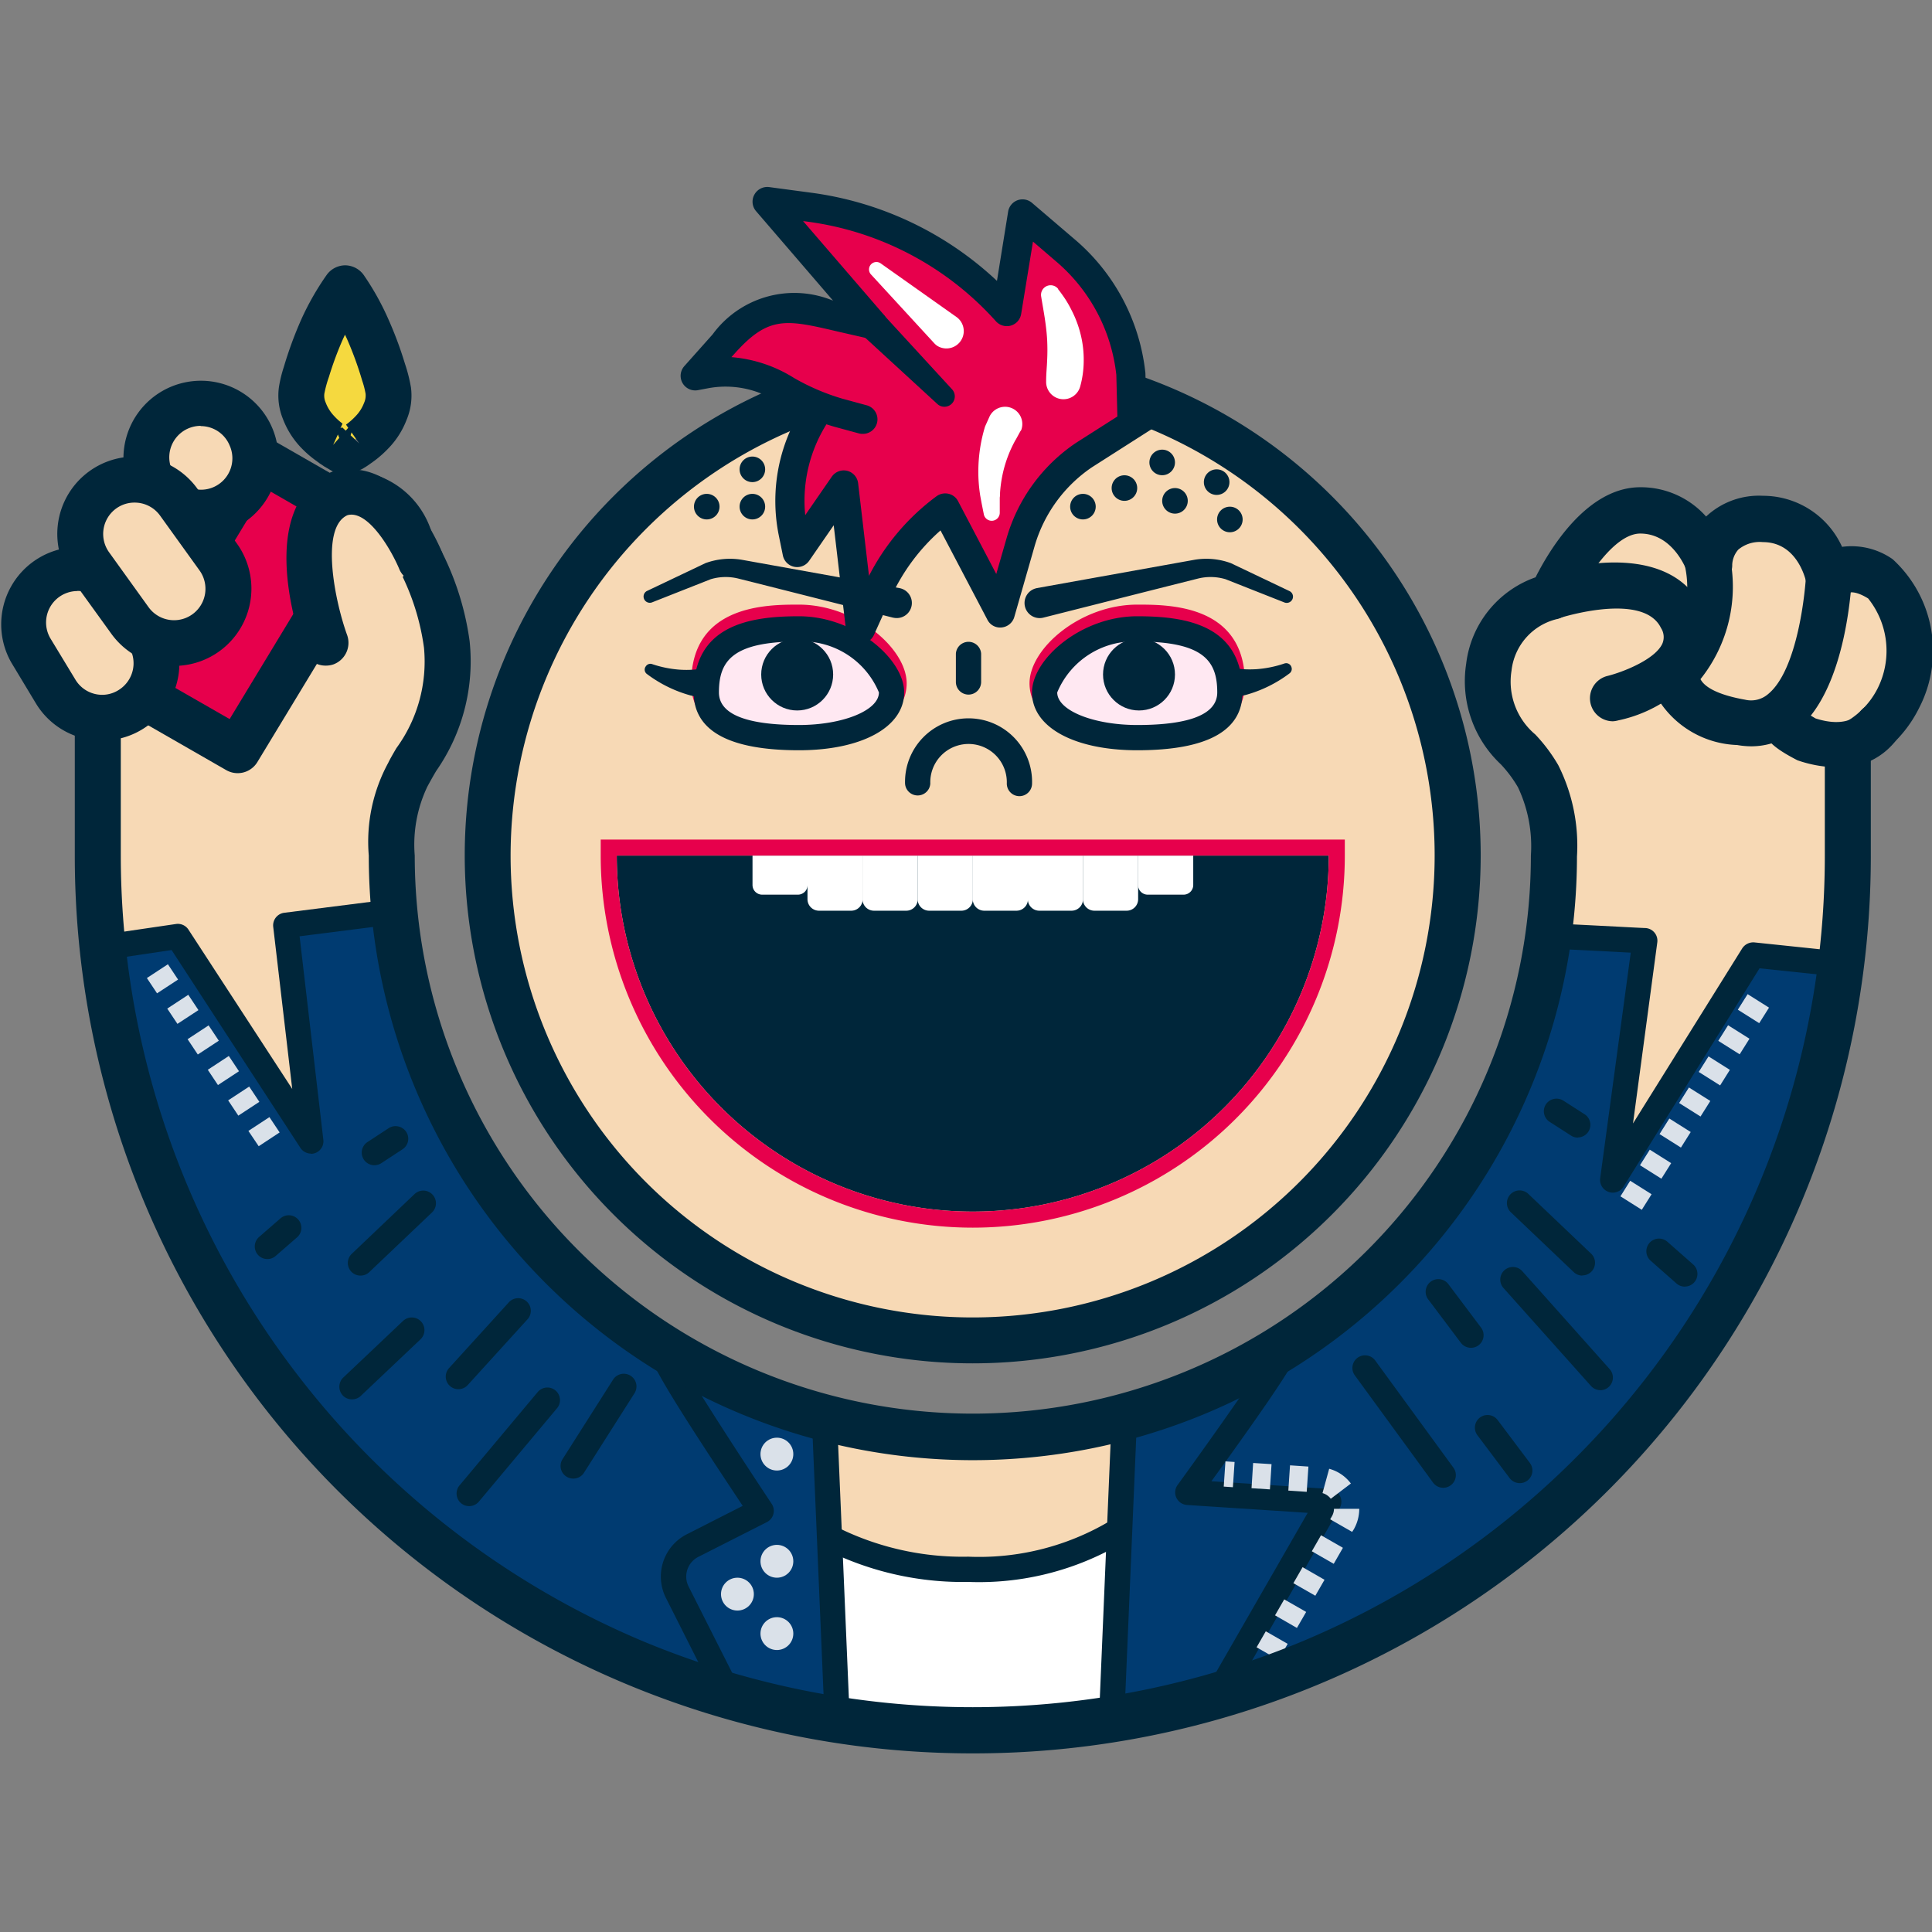 <svg id="Buddy" xmlns="http://www.w3.org/2000/svg" viewBox="0 0 42 42"><rect x="0" y="0" width="42" height="42" fill="#808080" stroke="none"/><defs><style>.cls-1{fill:#f7d9b5;}.cls-2{fill:#003b71;}.cls-3{fill:#00263a;}.cls-4{fill:#fff;}.cls-5{fill:none;}.cls-6{fill:#ffe8f2;}.cls-7{fill:#e7004c;}.cls-8{fill:#dae1e9;}.cls-9{fill:#38322c;}.cls-10{fill:#f5d93f;}</style></defs><title>Punk-Buddy</title><path class="cls-1" d="M2.125,16.349V18.6A19.026,19.026,0,0,0,38.673,26a18.9,18.9,0,0,0,1.5-7.405V16.231a2.273,2.273,0,0,0,.708-3.647c-.759-.476-1.114.008-1.114.008s-.242-1.31-1.44-1.31-1.165,1-1.165,1a1.742,1.742,0,0,0-1.5-1.189c-1.1,0-1.92,1.871-1.92,1.871a1.817,1.817,0,0,0-1.372,1.539c-.184,1.3.691,1.654,1.065,2.359a3.358,3.358,0,0,1,.348,1.731,12.631,12.631,0,1,1-25.262,0,3.219,3.219,0,0,1,.333-1.731c.373-.7,1.148-1.056.965-2.359A14.318,14.318,0,0,0,8.02,10.715"/><path class="cls-2" d="M38.113,20.761,35.06,25.654l.7-5.193s-1.447-.067-2.109-.092a12.666,12.666,0,0,1-7.679,9.907,2.281,2.281,0,0,1,.056.5,2.588,2.588,0,0,1-.767,1.78v4.613A19.015,19.015,0,0,0,40.026,20.943Z"/><path class="cls-2" d="M16.078,30.779a2.292,2.292,0,0,1,.073-.574A12.663,12.663,0,0,1,8.575,19.834l-2.363.278.649,4.493-3-4.246-1.639.214A19.017,19.017,0,0,0,17.554,37.28V33.15A2.92,2.92,0,0,1,16.078,30.779Z"/><circle class="cls-1" cx="21.147" cy="18.596" r="10.13"/><path class="cls-3" d="M13.408,18.6a7.739,7.739,0,0,0,15.478,0Z"/><path class="cls-4" d="M19.949,18.6h1.2a0,0,0,0,1,0,0v.948a.25.25,0,0,1-.25.25h-.7a.25.25,0,0,1-.25-.25V18.6A0,0,0,0,1,19.949,18.6Z"/><path class="cls-4" d="M18.751,18.6h1.2a0,0,0,0,1,0,0v.948a.25.25,0,0,1-.25.25H19a.25.25,0,0,1-.25-.25V18.6A0,0,0,0,1,18.751,18.6Z"/><path class="cls-4" d="M17.554,18.6h1.2a0,0,0,0,1,0,0v.948a.25.25,0,0,1-.25.25h-.7a.25.25,0,0,1-.25-.25V18.6A0,0,0,0,1,17.554,18.6Z"/><path class="cls-4" d="M16.356,18.6h1.2a0,0,0,0,1,0,0v.639a.21.21,0,0,1-.21.21h-.777a.21.21,0,0,1-.21-.21V18.6A0,0,0,0,1,16.356,18.6Z"/><path class="cls-4" d="M21.147,18.6h1.2a0,0,0,0,1,0,0v.948a.25.25,0,0,1-.25.25h-.7a.25.25,0,0,1-.25-.25V18.6A0,0,0,0,1,21.147,18.6Z"/><path class="cls-4" d="M22.344,18.6h1.2a0,0,0,0,1,0,0v.948a.25.25,0,0,1-.25.25h-.7a.25.25,0,0,1-.25-.25V18.6A0,0,0,0,1,22.344,18.6Z"/><path class="cls-4" d="M23.542,18.6h1.2a0,0,0,0,1,0,0v.948a.25.25,0,0,1-.25.25h-.7a.25.25,0,0,1-.25-.25V18.6A0,0,0,0,1,23.542,18.6Z"/><path class="cls-4" d="M24.74,18.6h1.2a0,0,0,0,1,0,0v.639a.21.21,0,0,1-.21.21H24.95a.21.21,0,0,1-.21-.21V18.6A0,0,0,0,1,24.74,18.6Z"/><path class="cls-5" d="M21.881,22.705l-.021,0,.012,0Z"/><path class="cls-5" d="M20.434,22.7l-.021,0,.009,0Z"/><path class="cls-3" d="M35.061,15.68a.5.5,0,0,1-.118-.985c.319-.078,1.031-.351,1.194-.7a.363.363,0,0,0-.028-.342c-.387-.8-2.19-.222-2.209-.216a.5.5,0,0,1-.326-.943c.979-.341,2.808-.571,3.434.725a1.343,1.343,0,0,1,.031,1.2,3,3,0,0,1-1.862,1.242A.518.518,0,0,1,35.061,15.68Z"/><path class="cls-3" d="M38.065,16.224a1.761,1.761,0,0,1-.3-.028,2.108,2.108,0,0,1-1.7-.965,1.09,1.09,0,0,1,.026-.972.475.475,0,0,1,.1-.122,2.159,2.159,0,0,0,.42-1.907.5.5,0,0,1,.985-.166,3.22,3.22,0,0,1-.629,2.7c.087.172.377.342.971.447a.565.565,0,0,0,.5-.123c.635-.519.819-2.215.833-2.768a.506.506,0,0,1,.511-.487.5.5,0,0,1,.487.512c-.007.265-.1,2.616-1.2,3.516A1.548,1.548,0,0,1,38.065,16.224Z"/><path class="cls-3" d="M39.937,16.681a2.727,2.727,0,0,1-.864-.154c-.436-.227-.813-.466-.781-.872a.593.593,0,0,1,.366-.472.5.5,0,0,1,.635.308l.009.027c.039.025.094.057.166.1.683.218.924-.085.934-.1a.49.49,0,0,1,.68-.158.508.508,0,0,1,.161.7A1.508,1.508,0,0,1,39.937,16.681Z"/><path class="cls-6" d="M19.382,14.853c0,.6-.9.982-2.014.982s-2.014-.219-2.014-.982c0-1.117.8-1.381,2.014-1.381C18.48,13.472,19.382,14.321,19.382,14.853Z"/><path class="cls-7" d="M17.368,16.164c-1.554,0-2.342-.441-2.342-1.31,0-1.71,1.641-1.71,2.342-1.71,1.239,0,2.342.956,2.342,1.71C19.71,15.637,18.769,16.164,17.368,16.164Zm0-2.364c-1.41,0-1.685.387-1.685,1.054,0,.434.567.653,1.685.653,1.008,0,1.686-.338,1.686-.653A1.744,1.744,0,0,0,17.368,13.8Z"/><path class="cls-6" d="M19.382,15.053c0,.6-.9.982-2.014.982s-2.014-.219-2.014-.982c0-1.117.8-1.381,2.014-1.381C18.48,13.672,19.382,14.521,19.382,15.053Z"/><path class="cls-3" d="M17.368,16.31c-1.518,0-2.288-.423-2.288-1.257,0-1.468,1.223-1.656,2.288-1.656,1.211,0,2.288.926,2.288,1.656C19.656,15.805,18.737,16.31,17.368,16.31Zm0-2.364c-1.448,0-1.739.424-1.739,1.107,0,.469.585.708,1.739.708.959,0,1.739-.318,1.739-.708A1.8,1.8,0,0,0,17.368,13.946Z"/><circle class="cls-3" cx="17.33" cy="14.663" r="0.782"/><path class="cls-3" d="M19.412,13.427l-2.7-.683-.672-.169a1.14,1.14,0,0,0-.588.016l-1.282.506a.136.136,0,0,1-.109-.248l1.273-.606a1.543,1.543,0,0,1,.786-.075l.69.124,2.743.493a.328.328,0,0,1-.116.646Z"/><path class="cls-3" d="M14.168,14.434a2.42,2.42,0,0,0,.606.124,2.3,2.3,0,0,0,.3,0l.147-.013.072-.01.036-.006.018,0h.018v.328c0,.656,0,.182,0,.328h-.011l-.011,0-.023,0-.045-.007-.091-.018-.177-.043a2.82,2.82,0,0,1-.945-.466.117.117,0,0,1-.023-.165A.119.119,0,0,1,14.168,14.434Z"/><path class="cls-6" d="M22.709,14.853c0,.6.9.982,2.014.982s2.013-.219,2.013-.982c0-1.117-.8-1.381-2.013-1.381C23.61,13.472,22.709,14.321,22.709,14.853Z"/><path class="cls-7" d="M24.723,16.164c-1.4,0-2.342-.527-2.342-1.31,0-.754,1.1-1.71,2.342-1.71.7,0,2.341,0,2.341,1.71C27.064,15.723,26.276,16.164,24.723,16.164Zm0-2.364a1.744,1.744,0,0,0-1.686,1.054c0,.315.678.653,1.686.653,1.118,0,1.685-.219,1.685-.653C26.408,14.187,26.133,13.8,24.723,13.8Z"/><path class="cls-6" d="M22.709,15.053c0,.6.9.982,2.014.982s2.013-.219,2.013-.982c0-1.117-.8-1.381-2.013-1.381C23.61,13.672,22.709,14.521,22.709,15.053Z"/><path class="cls-3" d="M24.723,16.31c-1.369,0-2.288-.5-2.288-1.257,0-.73,1.077-1.656,2.288-1.656,1.065,0,2.288.188,2.288,1.656C27.011,15.887,26.241,16.31,24.723,16.31Zm0-2.364a1.8,1.8,0,0,0-1.74,1.107c0,.39.781.708,1.74.708,1.154,0,1.739-.239,1.739-.708C26.462,14.37,26.171,13.946,24.723,13.946Z"/><circle class="cls-3" cx="24.761" cy="14.663" r="0.782"/><path class="cls-3" d="M22.54,12.785l2.743-.493.69-.124a1.543,1.543,0,0,1,.786.075l1.272.606a.134.134,0,0,1,.064.18.137.137,0,0,1-.173.068l-1.281-.506a1.14,1.14,0,0,0-.588-.016l-.672.169-2.7.683a.328.328,0,0,1-.16-.637Z"/><path class="cls-3" d="M28.031,14.64a2.82,2.82,0,0,1-.945.466l-.178.043-.09.018-.045.007-.023,0-.012,0h-.011v-.656h.018l.018,0,.036.006.072.01.147.013a2.3,2.3,0,0,0,.3,0,2.42,2.42,0,0,0,.606-.124.119.119,0,0,1,.149.074A.12.12,0,0,1,28.031,14.64Z"/><path class="cls-3" d="M21.147,8.552A10.044,10.044,0,1,1,11.1,18.6,10.056,10.056,0,0,1,21.147,8.552m0-1A11.043,11.043,0,1,0,32.189,18.6,11.043,11.043,0,0,0,21.147,7.553Z"/><path class="cls-7" d="M28.886,18.6a7.739,7.739,0,0,1-15.478,0H28.886m.349-.349H13.059V18.6a8.088,8.088,0,0,0,16.176,0v-.349Z"/><path class="cls-3" d="M22.161,17.308a.274.274,0,0,1-.274-.274.832.832,0,1,0-1.663,0,.275.275,0,0,1-.549,0,1.381,1.381,0,1,1,2.761,0A.275.275,0,0,1,22.161,17.308Z"/><path class="cls-3" d="M21.055,15.1a.275.275,0,0,1-.275-.275v-.614a.275.275,0,0,1,.549,0v.614A.275.275,0,0,1,21.055,15.1Z"/><path class="cls-7" d="M18.535,8.113l-.27.255a3.471,3.471,0,0,0-1.021,3.223l.086.417,1.011-1.465.366,3.129.377-.827a4.639,4.639,0,0,1,1.464-1.8h0l1.2,2.283.44-1.534a3.422,3.422,0,0,1,.493-1.03h0a3.424,3.424,0,0,1,.89-.87l1.539-.982L23.13,7.848Z"/><path class="cls-3" d="M18.707,13.989a.4.4,0,0,1-.049,0,.316.316,0,0,1-.265-.277l-.269-2.293-.534.773a.317.317,0,0,1-.571-.117l-.085-.417a3.766,3.766,0,0,1,1.113-3.517l.271-.255a.318.318,0,0,1,.2-.085l4.594-.266a.4.4,0,0,1,.168.037L25.257,8.63a.317.317,0,0,1,.167.267.312.312,0,0,1-.147.279l-1.539.982a3.115,3.115,0,0,0-1.248,1.72l-.44,1.535a.317.317,0,0,1-.273.227.309.309,0,0,1-.312-.168l-1.019-1.941a4.325,4.325,0,0,0-1.074,1.446L19,13.8A.317.317,0,0,1,18.707,13.989Zm-.366-3.763a.329.329,0,0,1,.076.009.317.317,0,0,1,.238.271l.236,2.012a4.953,4.953,0,0,1,1.468-1.73.322.322,0,0,1,.26-.054.311.311,0,0,1,.209.162l.83,1.582.223-.774a3.747,3.747,0,0,1,1.511-2.077l1.089-.694-1.422-.764-4.391.254-.187.176a3.13,3.13,0,0,0-.976,2.6l.575-.833A.318.318,0,0,1,18.341,10.226Z"/><path class="cls-7" d="M18.751,9.115l-.521-.141C17,8.639,16.6,7.889,15.347,8.125l-.235.044.616-.691c.942-1.057,1.485-.82,2.866-.507l.386.087L16.674,4.381l.918.123a7,7,0,0,1,4.289,2.272h0l.348-2.128.929.794a4.121,4.121,0,0,1,1.422,2.7l.023.877"/><path class="cls-3" d="M18.751,9.432a.3.3,0,0,1-.083-.011l-.522-.142a5.342,5.342,0,0,1-1.185-.5,2.072,2.072,0,0,0-1.556-.341l-.234.044a.317.317,0,0,1-.295-.522l.615-.69a2.2,2.2,0,0,1,2.619-.734L16.434,4.588A.316.316,0,0,1,16.4,4.23a.32.32,0,0,1,.32-.163l.918.123a7.3,7.3,0,0,1,4.035,1.916L21.916,4.6a.317.317,0,0,1,.519-.19l.929.794A4.425,4.425,0,0,1,24.9,8.109l.023.9a.316.316,0,0,1-.309.325.31.31,0,0,1-.324-.308l-.022-.877a3.778,3.778,0,0,0-1.312-2.468l-.5-.429-.257,1.573a.315.315,0,0,1-.223.253.32.32,0,0,1-.325-.093A6.678,6.678,0,0,0,17.55,4.818l-.092-.012,1.763,2.045a.318.318,0,0,1,.031.37.313.313,0,0,1-.342.146l-.7-.16c-1.121-.263-1.5-.35-2.242.482l-.068.075a3,3,0,0,1,1.363.454,4.851,4.851,0,0,0,1.053.45l.522.142a.316.316,0,0,1-.083.622Z"/><path class="cls-3" d="M19.2,6.834l1.5,1.633a.226.226,0,0,1-.319.319l-1.633-1.5a.317.317,0,1,1,.43-.466Z"/><circle class="cls-3" cx="24.444" cy="10.61" r="0.278"/><circle class="cls-3" cx="23.542" cy="11.014" r="0.278"/><circle class="cls-3" cx="25.265" cy="10.053" r="0.278"/><circle class="cls-3" cx="25.543" cy="10.888" r="0.278"/><circle class="cls-3" cx="26.449" cy="10.481" r="0.278"/><circle class="cls-3" cx="26.736" cy="11.293" r="0.278"/><circle class="cls-3" cx="16.356" cy="11.014" r="0.278"/><circle class="cls-3" cx="16.356" cy="10.203" r="0.278"/><circle class="cls-3" cx="15.364" cy="11.014" r="0.278"/><path class="cls-4" d="M19.149,5.728,20.805,6.9a.377.377,0,0,1-.435.615.385.385,0,0,1-.06-.053L18.937,5.969a.161.161,0,0,1,.212-.241Z"/><path class="cls-4" d="M23,6.283c.053.068.107.142.157.218a2.338,2.338,0,0,1,.136.239,2.392,2.392,0,0,1,.2.533,2.276,2.276,0,0,1,.066.575,2.113,2.113,0,0,1-.078.559.377.377,0,0,1-.739-.115V8.283c0-.157.017-.306.022-.453a4.305,4.305,0,0,0,0-.44c-.008-.148-.026-.3-.049-.455s-.053-.315-.081-.489a.209.209,0,0,1,.371-.164Z"/><path class="cls-4" d="M22.18,9.378l-.109.2.011-.024a2.726,2.726,0,0,0-.285.752,2.79,2.79,0,0,0-.057.41c0,.034,0,.069-.006.1l0,.111,0,.225a.175.175,0,0,1-.346.031l-.044-.22-.021-.112c-.007-.039-.015-.079-.02-.118a3.245,3.245,0,0,1-.035-.484,3.371,3.371,0,0,1,.146-.976l.011-.025.09-.2a.375.375,0,0,1,.686.3A.318.318,0,0,1,22.18,9.378Z"/><path class="cls-3" d="M35.06,25.927a.247.247,0,0,1-.093-.017.276.276,0,0,1-.18-.3l.664-4.9c-.667-.036-1.621-.085-1.8-.086l0-.549c.268,0,2.044.1,2.119.1a.275.275,0,0,1,.258.312L35.5,24.423l2.376-3.809a.287.287,0,0,1,.262-.127l1.91.2-.057.546-1.74-.183L35.293,25.8A.277.277,0,0,1,35.06,25.927Z"/><path class="cls-8" d="M35.691,26.3l-.464-.293.212-.338.465.293Zm.426-.676-.465-.293.213-.338.465.293Zm.425-.677-.465-.293.213-.338.465.293Zm.426-.675-.465-.293.213-.338.465.293Zm.426-.676-.465-.293.213-.338.464.293Zm.425-.676-.465-.293.213-.339.465.293Zm.425-.677-.465-.293.213-.338.465.293Z"/><path class="cls-3" d="M6.761,25.078a.275.275,0,0,1-.231-.125l-2.8-4.3L2.27,20.87l-.081-.543,1.636-.24a.275.275,0,0,1,.271.121l2.257,3.465-.414-3.53a.276.276,0,0,1,.239-.3l2.5-.317.068.545-2.233.283.516,4.422a.273.273,0,0,1-.272.307Z"/><path class="cls-4" d="M21.055,34.116a6.4,6.4,0,0,1-3.5-.966v4.13a19.2,19.2,0,0,0,7.711-.108V32.559A5.844,5.844,0,0,1,21.055,34.116Z"/><path class="cls-3" d="M21.055,34.39A6.663,6.663,0,0,1,17.4,33.379l.3-.457a6.113,6.113,0,0,0,3.35.919,5.564,5.564,0,0,0,4.009-1.47l.4.377A6.118,6.118,0,0,1,21.055,34.39Z"/><path class="cls-2" d="M24.444,30.8l-.278,6.586,2.292-.515,2.428-4.224-3.064-.2a31.783,31.783,0,0,0,2.155-3.216C27.765,29.329,24.444,30.8,24.444,30.8Z"/><path class="cls-3" d="M24.166,37.655a.279.279,0,0,1-.176-.063.276.276,0,0,1-.1-.223l.278-6.586a.274.274,0,0,1,.163-.239c1.147-.507,3.36-1.485,3.524-1.565a.307.307,0,0,1,.35.072c.16.191.219.261-1.87,3.15l2.566.167a.28.28,0,0,1,.225.145.274.274,0,0,1,0,.266L26.7,37a.277.277,0,0,1-.177.131l-2.292.514A.254.254,0,0,1,24.166,37.655Zm.546-6.677-.257,6.056,1.825-.409,2.148-3.737-2.623-.171a.278.278,0,0,1-.232-.158.273.273,0,0,1,.028-.278c.641-.885,1.319-1.843,1.735-2.466C26.481,30.2,25.166,30.776,24.712,30.978Z"/><polygon class="cls-8" points="27.495 36.604 27.019 36.33 27.118 36.157 27.595 36.431 27.495 36.604"/><path class="cls-8" d="M27.794,36.084l-.477-.273.2-.348.476.273Zm.4-.694-.476-.274.2-.347.477.273Zm.4-.7-.477-.273.2-.348.477.274Zm.4-.694-.476-.273.2-.348.476.273Zm.4-.694-.477-.274.037-.064A.345.345,0,0,0,29,32.8l.549,0a.9.9,0,0,1-.119.447Zm-.464-.72a.334.334,0,0,0-.18-.123l.145-.529a.872.872,0,0,1,.472.32Zm-.523-.151-.4-.027.037-.549.4.027Zm-.8-.053-.4-.026.035-.548.4.025Z"/><polygon class="cls-8" points="26.802 32.331 26.603 32.317 26.64 31.769 26.839 31.782 26.802 32.331"/><path class="cls-2" d="M17.923,30.9l.279,6.586-2.292-.515-1.188-2.349a.76.76,0,0,1,.334-1.019l1.49-.756a33.617,33.617,0,0,1-2.155-3.515C14.6,29.429,17.923,30.9,17.923,30.9Z"/><path class="cls-3" d="M18.2,37.755a.238.238,0,0,1-.059-.007l-2.292-.514a.271.271,0,0,1-.186-.143L14.478,34.74a1.031,1.031,0,0,1,.454-1.387l1.214-.617c-2.212-3.325-2.143-3.4-1.982-3.59a.3.3,0,0,1,.346-.066c.165.078,2.378,1.057,3.525,1.564a.273.273,0,0,1,.163.239l.279,6.586a.276.276,0,0,1-.275.286ZM16.1,36.728l1.816.406-.257-6.057c-.465-.206-1.836-.811-2.686-1.189.408.673,1.125,1.782,1.8,2.8a.274.274,0,0,1-.1.4l-1.49.756a.481.481,0,0,0-.212.649Z"/><path class="cls-3" d="M21.147,38.117A19.507,19.507,0,0,1,1.626,18.6v-3a.5.5,0,0,1,1,0v3A18.544,18.544,0,0,0,13.937,35.662a18.64,18.64,0,0,0,14.42,0A18.509,18.509,0,0,0,39.67,18.6V16.231a.5.5,0,0,1,.32-.466,1.754,1.754,0,0,0,.828-.8,1.822,1.822,0,0,0-.206-1.955c-.257-.159-.409-.152-.463-.1a.479.479,0,0,1-.505.182.506.506,0,0,1-.372-.407c-.017-.09-.2-.9-.949-.9a.727.727,0,0,0-.535.164.536.536,0,0,0-.131.323.5.5,0,0,1-.972.176c-.011-.032-.3-.849-1.028-.849-.586,0-1.238,1.059-1.463,1.572a.5.5,0,0,1-.359.29,1.3,1.3,0,0,0-.976,1.119,1.5,1.5,0,0,0,.517,1.387,3.553,3.553,0,0,1,.5.668,3.9,3.9,0,0,1,.406,1.986A13.13,13.13,0,0,1,8.017,18.6a3.594,3.594,0,0,1,.424-2.019c.03-.065.1-.188.176-.317a3.19,3.19,0,0,0,.6-2.183,5.154,5.154,0,0,0-.683-1.949.592.592,0,0,1-.055-.106c0-.01-.38-.975-.929-.826-.782.351-.115,2.284-.107,2.3a.5.5,0,0,1-.937.346c-.386-1.046-.67-2.978.711-3.587A1.905,1.905,0,0,1,9.4,11.624a6.153,6.153,0,0,1,.809,2.313,4.166,4.166,0,0,1-.728,2.825c-.068.116-.132.229-.19.337a2.929,2.929,0,0,0-.275,1.5,12.132,12.132,0,0,0,24.264,0A2.992,2.992,0,0,0,33,17.116a2.7,2.7,0,0,0-.373-.5,2.479,2.479,0,0,1-.754-2.184,2.282,2.282,0,0,1,1.509-1.882c.284-.564,1.1-1.958,2.277-1.958a1.9,1.9,0,0,1,1.43.637,1.678,1.678,0,0,1,1.236-.451,1.888,1.888,0,0,1,1.72,1.11,1.555,1.555,0,0,1,1.1.269,2.7,2.7,0,0,1,.574,3.235,2.742,2.742,0,0,1-1.049,1.137V18.6A19.507,19.507,0,0,1,21.147,38.117Z"/><circle class="cls-8" cx="16.031" cy="34.655" r="0.357"/><circle class="cls-8" cx="16.889" cy="35.513" r="0.357"/><circle class="cls-8" cx="16.889" cy="33.941" r="0.357"/><circle class="cls-8" cx="16.889" cy="31.611" r="0.357"/><path class="cls-8" d="M5.624,24.918,5.4,24.585l.457-.3.222.333Zm-.443-.665-.221-.332.457-.3.221.332Zm-.443-.665-.221-.332.457-.3.221.332ZM4.3,22.924l-.222-.333.457-.3.222.333Zm-.443-.666-.221-.332.457-.3.221.333Zm-.443-.664-.221-.332.457-.3.221.333Z"/><line class="cls-9" x1="29.677" y1="29.739" x2="31.375" y2="32.068"/><path class="cls-3" d="M31.375,32.343a.273.273,0,0,1-.222-.113l-1.7-2.33a.274.274,0,0,1,.443-.324l1.7,2.33a.275.275,0,0,1-.06.384A.271.271,0,0,1,31.375,32.343Z"/><line class="cls-9" x1="32.889" y1="27.817" x2="34.786" y2="29.946"/><path class="cls-3" d="M34.786,30.221a.279.279,0,0,1-.2-.092L32.684,28a.274.274,0,1,1,.41-.365l1.9,2.13a.275.275,0,0,1-.2.457Z"/><line class="cls-9" x1="33.037" y1="26.152" x2="34.403" y2="27.456"/><path class="cls-3" d="M34.4,27.73a.271.271,0,0,1-.189-.076l-1.366-1.3a.274.274,0,0,1,.379-.4l1.366,1.3a.274.274,0,0,1-.19.472Z"/><line class="cls-9" x1="36.058" y1="27.19" x2="36.626" y2="27.696"/><path class="cls-3" d="M36.626,27.97a.274.274,0,0,1-.183-.07l-.567-.5a.275.275,0,0,1,.365-.411l.568.5a.275.275,0,0,1-.183.48Z"/><line class="cls-9" x1="33.837" y1="24.152" x2="34.304" y2="24.457"/><path class="cls-3" d="M34.305,24.731a.28.28,0,0,1-.15-.043l-.467-.3a.275.275,0,0,1-.082-.38.278.278,0,0,1,.38-.081l.468.3a.274.274,0,0,1-.149.5Z"/><line class="cls-9" x1="32.339" y1="31.037" x2="33.038" y2="31.968"/><path class="cls-3" d="M33.038,32.242a.277.277,0,0,1-.22-.109l-.7-.932a.275.275,0,0,1,.44-.33l.7.932a.274.274,0,0,1-.22.439Z"/><line class="cls-9" x1="31.278" y1="28.092" x2="31.976" y2="29.023"/><path class="cls-3" d="M31.977,29.3a.275.275,0,0,1-.22-.11l-.7-.931a.275.275,0,1,1,.439-.33l.7.931a.274.274,0,0,1-.219.44Z"/><line class="cls-9" x1="13.56" y1="30.138" x2="12.461" y2="31.868"/><path class="cls-3" d="M12.461,32.143a.275.275,0,0,1-.232-.422l1.1-1.731a.274.274,0,0,1,.463.3l-1.1,1.731A.271.271,0,0,1,12.461,32.143Z"/><line class="cls-9" x1="8.95" y1="28.915" x2="7.652" y2="30.146"/><path class="cls-3" d="M7.652,30.421a.273.273,0,0,1-.2-.085.277.277,0,0,1,.01-.389l1.3-1.231a.275.275,0,0,1,.379.4l-1.3,1.232A.277.277,0,0,1,7.652,30.421Z"/><line class="cls-9" x1="9.201" y1="26.152" x2="7.835" y2="27.456"/><path class="cls-3" d="M7.835,27.73a.274.274,0,0,1-.189-.472l1.366-1.3a.274.274,0,0,1,.379.4l-1.367,1.3A.27.27,0,0,1,7.835,27.73Z"/><line class="cls-9" x1="6.28" y1="26.691" x2="5.812" y2="27.096"/><path class="cls-3" d="M5.812,27.371a.274.274,0,0,1-.179-.481l.467-.406a.274.274,0,0,1,.359.414l-.467.406A.269.269,0,0,1,5.812,27.371Z"/><line class="cls-9" x1="8.601" y1="24.751" x2="8.133" y2="25.057"/><path class="cls-3" d="M8.134,25.331a.274.274,0,0,1-.151-.5l.467-.306a.277.277,0,0,1,.38.08.273.273,0,0,1-.079.379l-.467.306A.274.274,0,0,1,8.134,25.331Z"/><line class="cls-9" x1="11.896" y1="30.438" x2="10.199" y2="32.467"/><path class="cls-3" d="M10.2,32.742a.272.272,0,0,1-.176-.063.276.276,0,0,1-.035-.387l1.7-2.03a.274.274,0,1,1,.421.351l-1.7,2.031A.276.276,0,0,1,10.2,32.742Z"/><line class="cls-9" x1="11.26" y1="28.491" x2="9.962" y2="29.922"/><path class="cls-3" d="M9.962,30.2a.274.274,0,0,1-.2-.459l1.3-1.43a.274.274,0,1,1,.406.369l-1.3,1.43A.273.273,0,0,1,9.962,30.2Z"/><polygon class="cls-7" points="8.137 11.406 5.61 9.954 2.638 14.856 5.166 16.308 8.137 11.406"/><path class="cls-3" d="M5.166,16.808a.5.5,0,0,1-.249-.067L2.39,15.29a.5.5,0,0,1-.178-.692L5.183,9.7a.5.5,0,0,1,.675-.174l2.529,1.452a.5.5,0,0,1,.177.692l-2.971,4.9A.5.5,0,0,1,5.166,16.808ZM3.33,14.678l1.662.954,2.453-4.048-1.662-.955Z"/><rect class="cls-1" x="3.186" y="8.758" width="2.363" height="2.388" rx="1.182" ry="1.182" transform="translate(-3.73 2.703) rotate(-24.471)"/><path class="cls-3" d="M4.373,11.645a1.684,1.684,0,1,1,.694-.152A1.677,1.677,0,0,1,4.373,11.645ZM4.362,9.258a.683.683,0,0,0-.621.965.7.7,0,0,0,.392.379.672.672,0,0,0,.521-.018h0a.683.683,0,0,0,.338-.9.68.68,0,0,0-.631-.421Z"/><path class="cls-10" d="M7.3,9.828,7.249,9.8c-.016-.009-.035-.018-.05-.028l-.092-.055-.08-.056c-.027-.019-.055-.037-.078-.056A2.009,2.009,0,0,1,6.7,9.383a1.362,1.362,0,0,1-.28-.445.878.878,0,0,1-.062-.446,3.067,3.067,0,0,1,.115-.445,7.65,7.65,0,0,1,.332-.89,5.237,5.237,0,0,1,.494-.89,5.237,5.237,0,0,1,.494.89,7.641,7.641,0,0,1,.331.89,3.067,3.067,0,0,1,.115.445.868.868,0,0,1-.062.446,1.358,1.358,0,0,1-.279.445,1.95,1.95,0,0,1-.246.222c-.022.019-.051.037-.077.056s-.052.037-.081.056l-.091.055c-.016.01-.034.019-.051.028S7.322,9.819,7.3,9.828Z"/><path class="cls-3" d="M7.43,10.3a.33.33,0,0,1-.141-.025c-.011-.005-.074-.037-.083-.043l-.159-.093-.094-.063-.122-.09a2.388,2.388,0,0,1-.3-.269,1.856,1.856,0,0,1-.38-.608,1.351,1.351,0,0,1-.088-.689,2.81,2.81,0,0,1,.107-.442,8.509,8.509,0,0,1,.377-1.028A5.9,5.9,0,0,1,7.1,5.979.5.5,0,0,1,7.5,5.768h0a.5.5,0,0,1,.408.212,5.812,5.812,0,0,1,.54.971,8.18,8.18,0,0,1,.354.952,3.438,3.438,0,0,1,.132.521,1.362,1.362,0,0,1-.094.7,1.826,1.826,0,0,1-.375.6A2.508,2.508,0,0,1,8.162,10l-.088.064-.1.07-.107.065A1.109,1.109,0,0,1,7.43,10.3ZM7.358,9.54l.145.288L7.358,9.54l.018-.019-.03-.075-.017.035-.05-.1.05.1-.087.191Zm.264-.077.187.177L7.642,9.4ZM7.439,9.29l.077.072L7.57,9.3l-.048-.069a1.45,1.45,0,0,0,.212-.187.839.839,0,0,0,.179-.282.394.394,0,0,0,.035-.2,1.815,1.815,0,0,0-.073-.283,7.5,7.5,0,0,0-.334-.916L7.5,7.276c-.015.03-.027.059-.041.087a7.3,7.3,0,0,0-.308.829,2.52,2.52,0,0,0-.1.366.366.366,0,0,0,.029.193.868.868,0,0,0,.184.293,1.355,1.355,0,0,0,.182.165l-.045.1Z"/><path class="cls-1" d="M2.843,15.428h0a1.182,1.182,0,0,1-1.632-.393l-.54-.891a1.182,1.182,0,0,1,.39-1.618h0a1.182,1.182,0,0,1,1.631.393l.54.891A1.182,1.182,0,0,1,2.843,15.428Z"/><path class="cls-3" d="M2.225,16.1a1.721,1.721,0,0,1-.4-.047,1.669,1.669,0,0,1-1.045-.763L.244,14.4A1.681,1.681,0,0,1,3.119,12.66l.54.892A1.681,1.681,0,0,1,2.225,16.1ZM1.68,12.849A.683.683,0,0,0,1.1,13.885l.54.891a.679.679,0,0,0,.424.31A.666.666,0,0,0,2.58,15h0a.685.685,0,0,0,.226-.934l-.54-.891a.685.685,0,0,0-.586-.329Z"/><path class="cls-1" d="M9.15,12.2s-.713-1.765-1.729-1.487c-1.32.582-.344,3.256-.344,3.256"/><path class="cls-3" d="M7.077,14.47a.5.5,0,0,1-.469-.328c-.116-.318-1.087-3.135.612-3.884,1.477-.406,2.3,1.534,2.393,1.757a.5.5,0,0,1-.925.375C8.515,11.966,8,11.075,7.553,11.2c-.6.271-.272,1.874-.007,2.605a.5.5,0,0,1-.3.639A.514.514,0,0,1,7.077,14.47Z"/><rect class="cls-1" x="2.174" y="10.288" width="2.363" height="3.828" rx="1.182" ry="1.182" transform="matrix(0.811, -0.585, 0.585, 0.811, -6.501, 4.265)"/><path class="cls-3" d="M3.787,14.477a1.685,1.685,0,0,1-1.367-.7l-.857-1.187a1.681,1.681,0,0,1,2.728-1.966l.856,1.188a1.68,1.68,0,0,1-1.36,2.664Zm-.861-3.551a.676.676,0,0,0-.4.128.683.683,0,0,0-.154.953L3.23,13.2a.682.682,0,0,0,1.107-.8L3.48,11.209A.679.679,0,0,0,2.926,10.926Z"/></svg>